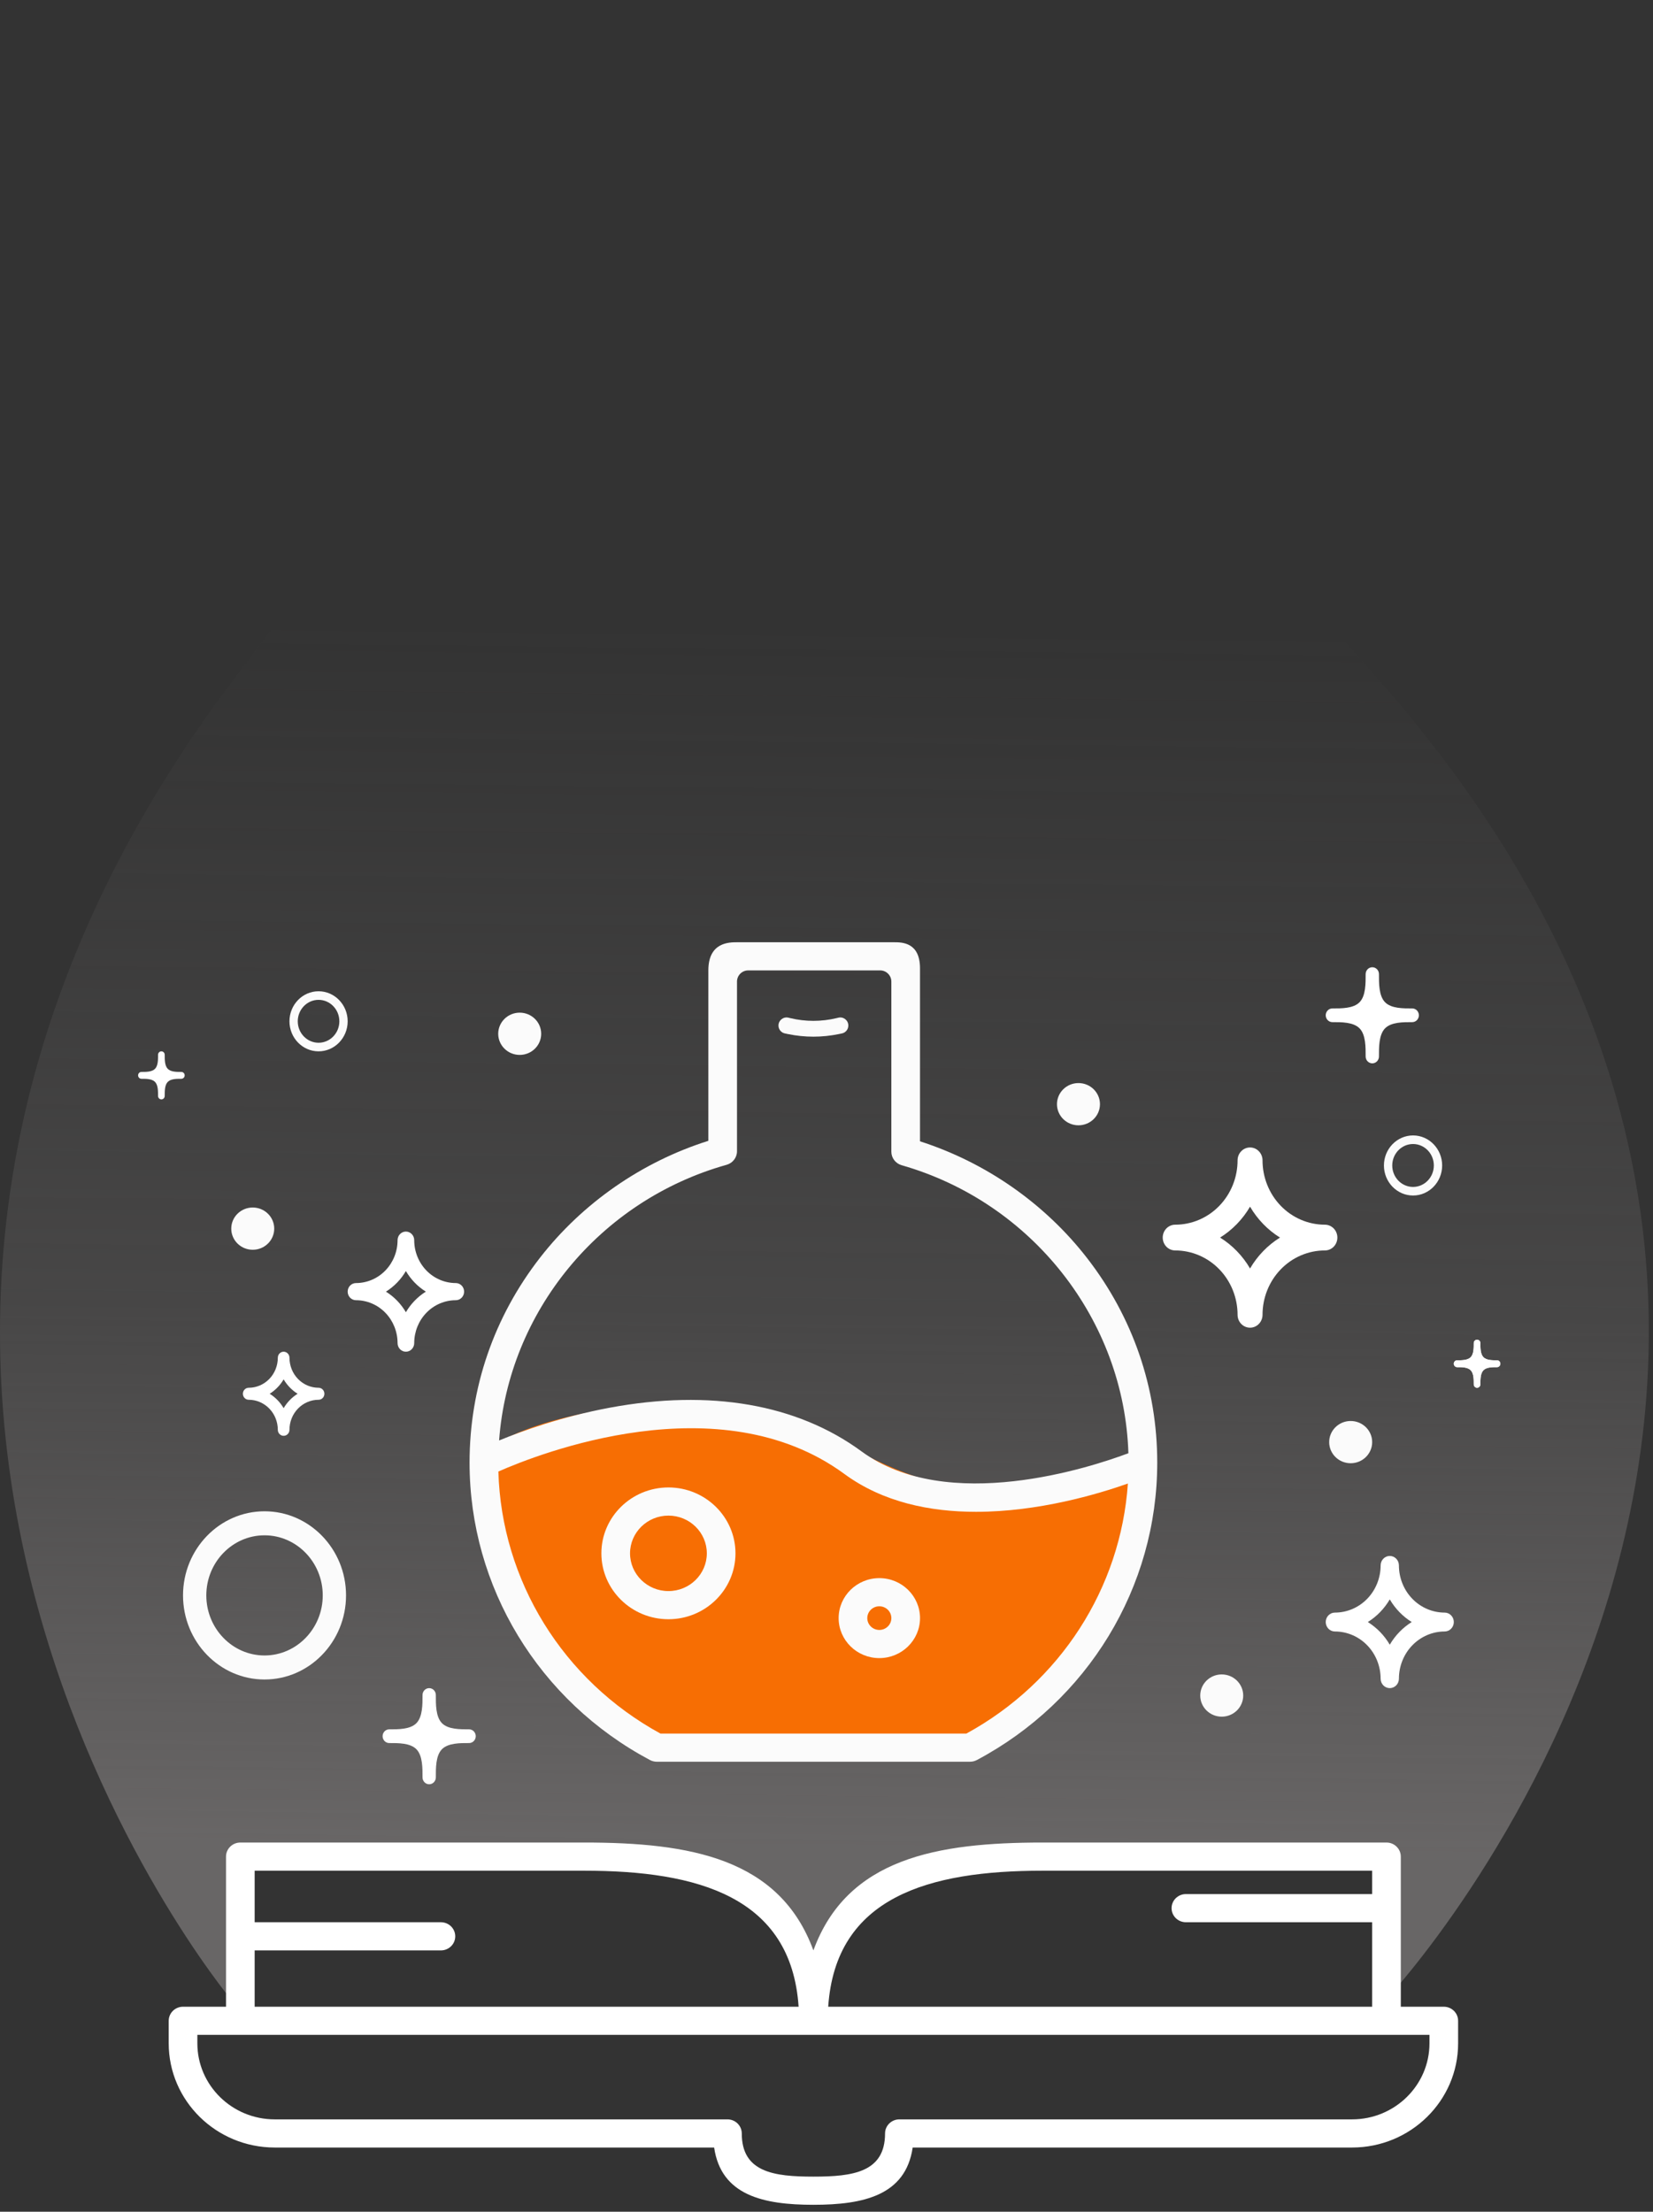 <svg width="148" height="198" viewBox="0 0 148 198" fill="none" xmlns="http://www.w3.org/2000/svg">
<rect x="0" y="0" width="148" height="198" fill="#333333" stroke="none"/>
<path d="M21.182 60.472C68.541 -1.897 69.055 0.006 69.055 0.006C69.055 0.006 68.541 -0.996 123.106 60.472C177.671 121.94 124.135 178.966 124.135 178.966V166.057C86.115 164.943 72.02 164.825 72.642 181.313C72.056 165.764 67.369 164.004 20.668 166.057V178.966C20.668 178.966 -26.176 122.841 21.182 60.472Z" fill="url(#paint0_linear)"/>
<path d="M125.251 150.28C125.251 149.16 125.682 148.085 126.451 147.292C127.219 146.5 128.26 146.055 129.346 146.055C129.564 146.055 129.772 145.966 129.926 145.807C130.079 145.649 130.166 145.434 130.166 145.209C130.166 144.985 130.079 144.77 129.926 144.612C129.772 144.453 129.564 144.364 129.346 144.364C128.26 144.364 127.219 143.919 126.451 143.127C125.682 142.334 125.251 141.259 125.251 140.139C125.251 139.914 125.165 139.699 125.011 139.541C124.857 139.382 124.649 139.293 124.432 139.293C124.215 139.293 124.006 139.382 123.853 139.541C123.699 139.699 123.613 139.914 123.613 140.139C123.613 141.259 123.181 142.334 122.413 143.127C121.645 143.919 120.604 144.364 119.517 144.364C119.3 144.364 119.092 144.453 118.938 144.612C118.785 144.77 118.698 144.985 118.698 145.209C118.698 145.434 118.785 145.649 118.938 145.807C119.092 145.966 119.3 146.055 119.517 146.055C120.604 146.055 121.645 146.5 122.413 147.292C123.181 148.085 123.613 149.16 123.613 150.28C123.613 150.504 123.699 150.719 123.853 150.878C124.006 151.036 124.215 151.125 124.432 151.125C124.649 151.125 124.857 151.036 125.011 150.878C125.165 150.719 125.251 150.504 125.251 150.28ZM122.466 145.209C123.271 144.708 123.946 144.012 124.432 143.181C124.918 144.012 125.593 144.708 126.398 145.209C125.593 145.711 124.918 146.407 124.432 147.238C123.946 146.407 123.271 145.711 122.466 145.209Z" fill="white"/>
<path d="M113.039 117.706C113.039 116.177 113.627 114.712 114.674 113.631C115.722 112.55 117.142 111.943 118.623 111.943C118.92 111.943 119.204 111.822 119.413 111.606C119.623 111.39 119.74 111.096 119.74 110.791C119.74 110.485 119.623 110.192 119.413 109.976C119.204 109.76 118.92 109.638 118.623 109.638C117.142 109.638 115.722 109.031 114.674 107.951C113.627 106.87 113.039 105.404 113.039 103.876C113.039 103.57 112.921 103.277 112.711 103.061C112.502 102.845 112.218 102.724 111.922 102.724C111.625 102.724 111.341 102.845 111.132 103.061C110.922 103.277 110.805 103.57 110.805 103.876C110.805 105.404 110.216 106.87 109.169 107.951C108.122 109.031 106.701 109.638 105.22 109.638C104.924 109.638 104.64 109.76 104.43 109.976C104.221 110.192 104.103 110.485 104.103 110.791C104.103 111.096 104.221 111.39 104.43 111.606C104.64 111.822 104.924 111.943 105.22 111.943C106.701 111.943 108.122 112.55 109.169 113.631C110.216 114.712 110.805 116.177 110.805 117.706C110.805 118.011 110.922 118.304 111.132 118.521C111.341 118.737 111.625 118.858 111.922 118.858C112.218 118.858 112.502 118.737 112.711 118.521C112.921 118.304 113.039 118.011 113.039 117.706ZM109.241 110.791C110.339 110.107 111.259 109.158 111.922 108.025C112.584 109.158 113.504 110.107 114.602 110.791C113.504 111.475 112.584 112.424 111.922 113.557C111.259 112.424 110.339 111.475 109.241 110.791Z" fill="white"/>
<path d="M37.086 120.241C37.086 119.222 37.478 118.245 38.176 117.524C38.874 116.804 39.821 116.399 40.809 116.399C41.006 116.399 41.196 116.318 41.335 116.174C41.475 116.03 41.553 115.835 41.553 115.631C41.553 115.427 41.475 115.232 41.335 115.088C41.196 114.944 41.006 114.863 40.809 114.863C39.821 114.863 38.874 114.458 38.176 113.737C37.478 113.017 37.086 112.04 37.086 111.021C37.086 110.817 37.007 110.622 36.867 110.478C36.728 110.334 36.538 110.253 36.341 110.253C36.143 110.253 35.954 110.334 35.814 110.478C35.675 110.622 35.596 110.817 35.596 111.021C35.596 112.04 35.204 113.017 34.506 113.737C33.807 114.458 32.861 114.863 31.873 114.863C31.676 114.863 31.486 114.944 31.346 115.088C31.207 115.232 31.128 115.427 31.128 115.631C31.128 115.835 31.207 116.03 31.346 116.174C31.486 116.318 31.676 116.399 31.873 116.399C32.861 116.399 33.807 116.804 34.506 117.524C35.204 118.245 35.596 119.222 35.596 120.241C35.596 120.445 35.675 120.64 35.814 120.784C35.954 120.928 36.143 121.009 36.341 121.009C36.538 121.009 36.728 120.928 36.867 120.784C37.007 120.64 37.086 120.445 37.086 120.241ZM34.554 115.631C35.286 115.175 35.899 114.542 36.341 113.787C36.783 114.542 37.396 115.175 38.128 115.631C37.396 116.087 36.783 116.72 36.341 117.475C35.899 116.72 35.286 116.087 34.554 115.631Z" fill="white"/>
<path d="M25.917 128C25.917 127.287 26.191 126.603 26.68 126.099C27.169 125.595 27.832 125.311 28.523 125.311C28.661 125.311 28.794 125.255 28.892 125.154C28.989 125.053 29.044 124.916 29.044 124.774C29.044 124.631 28.989 124.494 28.892 124.393C28.794 124.292 28.661 124.236 28.523 124.236C27.832 124.236 27.169 123.952 26.68 123.448C26.191 122.944 25.917 122.26 25.917 121.547C25.917 121.404 25.862 121.267 25.764 121.166C25.666 121.065 25.534 121.009 25.395 121.009C25.257 121.009 25.125 121.065 25.027 121.166C24.929 121.267 24.874 121.404 24.874 121.547C24.874 122.26 24.6 122.944 24.111 123.448C23.622 123.952 22.959 124.236 22.268 124.236C22.13 124.236 21.997 124.292 21.899 124.393C21.802 124.494 21.747 124.631 21.747 124.774C21.747 124.916 21.802 125.053 21.899 125.154C21.997 125.255 22.13 125.311 22.268 125.311C22.959 125.311 23.622 125.595 24.111 126.099C24.6 126.603 24.874 127.287 24.874 128C24.874 128.143 24.929 128.28 25.027 128.381C25.125 128.482 25.257 128.538 25.395 128.538C25.534 128.538 25.666 128.482 25.764 128.381C25.862 128.28 25.917 128.143 25.917 128ZM24.145 124.774C24.657 124.454 25.086 124.011 25.395 123.483C25.705 124.011 26.134 124.454 26.646 124.774C26.134 125.093 25.705 125.536 25.395 126.064C25.086 125.536 24.657 125.093 24.145 124.774Z" fill="white"/>
<path d="M123.464 94.579C123.464 93.764 123.447 92.641 124.005 92.065C124.564 91.489 125.652 91.506 126.442 91.506C126.6 91.506 126.752 91.441 126.864 91.326C126.975 91.211 127.038 91.054 127.038 90.891C127.038 90.728 126.975 90.572 126.864 90.457C126.752 90.341 126.6 90.277 126.442 90.277C125.652 90.277 124.564 90.294 124.005 89.718C123.447 89.142 123.464 88.019 123.464 87.204C123.464 87.04 123.401 86.884 123.289 86.769C123.178 86.654 123.026 86.589 122.868 86.589C122.71 86.589 122.559 86.654 122.447 86.769C122.335 86.884 122.272 87.04 122.272 87.204C122.272 88.019 122.289 89.142 121.731 89.718C121.172 90.294 120.084 90.277 119.294 90.277C119.136 90.277 118.984 90.341 118.873 90.457C118.761 90.572 118.698 90.728 118.698 90.891C118.698 91.054 118.761 91.211 118.873 91.326C118.984 91.441 119.136 91.506 119.294 91.506C120.084 91.506 121.172 91.489 121.731 92.065C122.289 92.641 122.272 93.764 122.272 94.579C122.272 94.742 122.335 94.899 122.447 95.014C122.559 95.129 122.71 95.194 122.868 95.194C123.026 95.194 123.178 95.129 123.289 95.014C123.401 94.899 123.464 94.742 123.464 94.579Z" fill="white"/>
<path d="M132.546 123.929C132.546 123.521 132.538 122.96 132.817 122.671C133.096 122.383 133.641 122.392 134.036 122.392C134.115 122.392 134.19 122.36 134.246 122.302C134.302 122.244 134.334 122.166 134.334 122.085C134.334 122.003 134.302 121.925 134.246 121.867C134.19 121.81 134.115 121.777 134.036 121.777C133.641 121.777 133.096 121.786 132.817 121.498C132.538 121.21 132.546 120.648 132.546 120.241C132.546 120.159 132.515 120.081 132.459 120.023C132.403 119.966 132.328 119.933 132.249 119.933C132.17 119.933 132.094 119.966 132.038 120.023C131.982 120.081 131.951 120.159 131.951 120.241C131.951 120.648 131.959 121.21 131.68 121.498C131.401 121.786 130.856 121.777 130.461 121.777C130.382 121.777 130.307 121.81 130.251 121.867C130.195 121.925 130.164 122.003 130.164 122.085C130.164 122.166 130.195 122.244 130.251 122.302C130.307 122.36 130.382 122.392 130.461 122.392C130.856 122.392 131.401 122.383 131.68 122.671C131.959 122.96 131.951 123.521 131.951 123.929C131.951 124.01 131.982 124.088 132.038 124.146C132.094 124.204 132.17 124.236 132.249 124.236C132.328 124.236 132.403 124.204 132.459 124.146C132.515 124.088 132.546 124.01 132.546 123.929Z" fill="white"/>
<path d="M14.747 98.113C14.747 97.706 14.739 97.144 15.018 96.856C15.297 96.568 15.841 96.577 16.236 96.577C16.315 96.577 16.391 96.544 16.447 96.487C16.503 96.429 16.534 96.351 16.534 96.269C16.534 96.188 16.503 96.11 16.447 96.052C16.391 95.995 16.315 95.962 16.236 95.962C15.841 95.962 15.297 95.971 15.018 95.683C14.739 95.394 14.747 94.833 14.747 94.425C14.747 94.344 14.716 94.266 14.66 94.208C14.604 94.15 14.528 94.118 14.449 94.118C14.37 94.118 14.294 94.15 14.239 94.208C14.183 94.266 14.151 94.344 14.151 94.425C14.151 94.833 14.16 95.394 13.881 95.683C13.601 95.971 13.057 95.962 12.662 95.962C12.583 95.962 12.507 95.995 12.451 96.052C12.396 96.11 12.364 96.188 12.364 96.269C12.364 96.351 12.396 96.429 12.451 96.487C12.507 96.544 12.583 96.577 12.662 96.577C13.057 96.577 13.601 96.568 13.881 96.856C14.16 97.144 14.151 97.706 14.151 98.113C14.151 98.195 14.183 98.273 14.239 98.331C14.294 98.388 14.37 98.421 14.449 98.421C14.528 98.421 14.604 98.388 14.66 98.331C14.716 98.273 14.747 98.195 14.747 98.113Z" fill="white"/>
<path d="M132.546 123.929C132.546 123.521 132.538 122.96 132.817 122.671C133.096 122.383 133.641 122.392 134.036 122.392C134.115 122.392 134.19 122.36 134.246 122.302C134.302 122.244 134.334 122.166 134.334 122.085C134.334 122.003 134.302 121.925 134.246 121.867C134.19 121.81 134.115 121.777 134.036 121.777C133.641 121.777 133.096 121.786 132.817 121.498C132.538 121.21 132.546 120.648 132.546 120.241C132.546 120.159 132.515 120.081 132.459 120.023C132.403 119.966 132.328 119.933 132.249 119.933C132.17 119.933 132.094 119.966 132.038 120.023C131.982 120.081 131.951 120.159 131.951 120.241C131.951 120.648 131.959 121.21 131.68 121.498C131.401 121.786 130.856 121.777 130.461 121.777C130.382 121.777 130.307 121.81 130.251 121.867C130.195 121.925 130.164 122.003 130.164 122.085C130.164 122.166 130.195 122.244 130.251 122.302C130.307 122.36 130.382 122.392 130.461 122.392C130.856 122.392 131.401 122.383 131.68 122.671C131.959 122.96 131.951 123.521 131.951 123.929C131.951 124.01 131.982 124.088 132.038 124.146C132.094 124.204 132.17 124.236 132.249 124.236C132.328 124.236 132.403 124.204 132.459 124.146C132.515 124.088 132.546 124.01 132.546 123.929Z" fill="white"/>
<path d="M39.022 159.117C39.022 158.302 39.004 157.179 39.563 156.602C40.122 156.026 41.21 156.044 42 156.044C42.158 156.044 42.309 155.979 42.421 155.864C42.533 155.748 42.596 155.592 42.596 155.429C42.596 155.266 42.533 155.11 42.421 154.994C42.309 154.879 42.158 154.814 42 154.814C41.21 154.814 40.122 154.832 39.563 154.256C39.004 153.679 39.022 152.556 39.022 151.741C39.022 151.578 38.959 151.422 38.847 151.307C38.735 151.191 38.584 151.127 38.426 151.127C38.268 151.127 38.116 151.191 38.005 151.307C37.893 151.422 37.83 151.578 37.83 151.741C37.83 152.556 37.847 153.679 37.288 154.256C36.73 154.832 35.642 154.814 34.852 154.814C34.694 154.814 34.542 154.879 34.43 154.994C34.319 155.11 34.256 155.266 34.256 155.429C34.256 155.592 34.319 155.748 34.43 155.864C34.542 155.979 34.694 156.044 34.852 156.044C35.642 156.044 36.73 156.026 37.288 156.602C37.847 157.179 37.83 158.302 37.83 159.117C37.83 159.28 37.893 159.436 38.005 159.552C38.116 159.667 38.268 159.732 38.426 159.732C38.584 159.732 38.735 159.667 38.847 159.552C38.959 159.436 39.022 159.28 39.022 159.117Z" fill="white"/>
<path d="M129.268 179.647H125.42V166.21C125.42 165.514 124.846 164.949 124.137 164.949H93.352C83.91 164.949 75.854 166.339 72.827 174.605C69.8 166.34 61.745 164.949 52.304 164.949H21.518C20.81 164.949 20.236 165.514 20.236 166.21V179.647H16.387C15.679 179.647 15.105 180.212 15.105 180.908V182.925C15.105 188.068 19.363 192.252 24.597 192.252H63.94C64.564 196.523 68.311 197.379 72.827 197.379C77.343 197.379 81.091 196.523 81.716 192.252H121.059C126.293 192.252 130.551 188.068 130.551 182.925V180.908C130.551 180.212 129.977 179.647 129.268 179.647ZM93.352 167.47C103.53 167.47 102.342 167.47 108.103 167.47C113.864 167.47 122.855 167.47 122.855 167.47V169.563H106.179C105.471 169.563 104.896 170.128 104.896 170.824C104.896 171.52 105.471 172.084 106.179 172.084H122.855V179.647H74.153C74.816 169.808 83.174 167.47 93.352 167.47ZM22.801 174.605H39.477C40.185 174.605 40.76 174.041 40.76 173.345C40.76 172.649 40.185 172.084 39.477 172.084H22.801V167.47H52.304C62.482 167.47 70.84 169.808 71.503 179.647H22.801V174.605ZM127.986 182.925C127.986 186.678 124.878 189.731 121.059 189.731H80.524C79.816 189.731 79.242 190.296 79.242 190.992C79.242 194.467 76.364 194.857 72.827 194.857C69.291 194.857 66.414 194.467 66.414 190.992C66.414 190.296 65.84 189.731 65.132 189.731H24.597C20.777 189.731 17.67 186.678 17.67 182.925V182.168C36.163 182.168 114.819 182.168 127.986 182.168V182.925Z" fill="white"/>
<path d="M58.717 156.082H87.362C98.194 148.514 100.669 142.92 102.151 131.841C91.782 135.275 84.698 135.171 74.439 129.177C64.18 123.184 45.805 127.448 43.928 130.509C42.052 133.57 47.612 151.312 58.717 156.082Z" fill="#F76E03" stroke="#F76E03" stroke-linecap="round" stroke-linejoin="round"/>
<path d="M70.746 91.143L70.592 91.106C70.137 90.996 69.7 91.341 69.7 91.808C69.7 92.151 69.941 92.447 70.277 92.516L70.555 92.573C72.054 92.883 73.601 92.883 75.1 92.573L75.379 92.516C75.714 92.447 75.955 92.151 75.955 91.808C75.955 91.341 75.518 90.996 75.063 91.106L74.91 91.143C73.541 91.472 72.114 91.472 70.746 91.143Z" fill="#FBFBFB"/>
<path d="M78.73 141.278C76.721 141.278 75.087 142.884 75.087 144.858C75.087 146.832 76.721 148.438 78.73 148.438C80.738 148.438 82.373 146.832 82.373 144.858C82.373 142.884 80.738 141.278 78.73 141.278ZM78.73 145.917C78.135 145.917 77.652 145.442 77.652 144.858C77.652 144.274 78.135 143.799 78.73 143.799C79.324 143.799 79.807 144.274 79.807 144.858C79.807 145.442 79.324 145.917 78.73 145.917Z" fill="#FBFBFB"/>
<path d="M58.194 157.563C58.381 157.663 58.591 157.715 58.804 157.715H86.852C87.065 157.715 87.275 157.663 87.463 157.563C97.38 152.288 103.613 142.119 103.613 130.929V130.924C103.609 124.25 101.438 117.924 97.333 112.628C93.553 107.752 88.269 104.066 82.372 102.174V86.69C82.372 84.353 80.755 84.353 80.047 84.353H65.987C65.279 84.353 63.422 84.353 63.422 86.874V102.129C57.493 104.001 52.175 107.683 48.367 112.57C44.229 117.883 42.042 124.235 42.042 130.942C42.042 142.063 48.231 152.264 58.194 157.563ZM86.523 155.194H59.133C50.401 150.424 44.905 141.516 44.621 131.736C48.202 130.153 64.419 123.744 75.6 131.952C79.07 134.499 83.302 135.342 87.387 135.342C92.964 135.342 98.269 133.769 100.984 132.81C100.345 142.164 94.935 150.599 86.523 155.194ZM65.057 104.276C65.608 104.121 65.987 103.626 65.987 103.063V87.874C65.987 87.322 66.435 86.874 66.987 86.874H78.806C79.358 86.874 79.806 87.322 79.806 87.874V103.104C79.806 103.664 80.183 104.157 80.73 104.314C92.417 107.657 100.656 118.185 101.03 130.096C97.735 131.335 84.859 135.601 77.136 129.932C71.372 125.7 63.576 124.349 54.592 126.021C50.317 126.818 46.756 128.103 44.686 128.955C45.533 117.459 53.669 107.474 65.057 104.276Z" fill="#FBFBFB"/>
<path d="M59.847 133.16C56.537 133.16 53.844 135.806 53.844 139.059C53.844 142.312 56.537 144.958 59.847 144.958C63.157 144.958 65.85 142.312 65.85 139.059C65.85 135.807 63.157 133.16 59.847 133.16ZM59.847 142.437C57.952 142.437 56.41 140.922 56.41 139.059C56.41 137.197 57.952 135.681 59.847 135.681C61.743 135.681 63.285 137.197 63.285 139.059C63.285 140.922 61.743 142.437 59.847 142.437Z" fill="#FBFBFB"/>
<path d="M23.684 150.353C27.708 150.353 30.982 146.975 30.982 142.824C30.982 138.672 27.708 135.294 23.684 135.294C19.661 135.294 16.387 138.672 16.387 142.824C16.387 146.975 19.661 150.353 23.684 150.353ZM23.684 137.445C26.558 137.445 28.897 139.858 28.897 142.824C28.897 145.789 26.558 148.202 23.684 148.202C20.81 148.202 18.472 145.789 18.472 142.824C18.472 139.858 20.81 137.445 23.684 137.445Z" fill="#FBFBFB"/>
<path d="M126.516 107.026C127.953 107.026 129.122 105.819 129.122 104.336C129.122 102.854 127.953 101.647 126.516 101.647C125.079 101.647 123.909 102.854 123.909 104.336C123.909 105.819 125.079 107.026 126.516 107.026ZM126.516 102.416C127.542 102.416 128.377 103.277 128.377 104.336C128.377 105.396 127.542 106.257 126.516 106.257C125.489 106.257 124.654 105.396 124.654 104.336C124.654 103.277 125.489 102.416 126.516 102.416Z" fill="#FBFBFB"/>
<path d="M28.522 94.119C29.959 94.119 31.128 92.912 31.128 91.43C31.128 89.947 29.959 88.74 28.522 88.74C27.085 88.74 25.916 89.947 25.916 91.43C25.916 92.912 27.085 94.119 28.522 94.119ZM28.522 89.509C29.548 89.509 30.384 90.37 30.384 91.43C30.384 92.489 29.548 93.35 28.522 93.35C27.495 93.35 26.66 92.489 26.66 91.43C26.66 90.37 27.495 89.509 28.522 89.509Z" fill="#FBFBFB"/>
<path d="M96.559 100.74C97.622 100.74 98.484 99.894 98.484 98.85C98.484 97.805 97.622 96.959 96.559 96.959C95.497 96.959 94.635 97.805 94.635 98.85C94.635 99.894 95.497 100.74 96.559 100.74Z" fill="#FBFBFB"/>
<path d="M120.931 130.993C121.994 130.993 122.856 130.146 122.856 129.102C122.856 128.058 121.994 127.211 120.931 127.211C119.869 127.211 119.007 128.058 119.007 129.102C119.007 130.146 119.869 130.993 120.931 130.993Z" fill="#FBFBFB"/>
<path d="M46.531 94.438C47.594 94.438 48.455 93.591 48.455 92.547C48.455 91.503 47.594 90.656 46.531 90.656C45.469 90.656 44.607 91.503 44.607 92.547C44.607 93.591 45.469 94.438 46.531 94.438Z" fill="#FBFBFB"/>
<path d="M22.629 111.882C23.691 111.882 24.553 111.035 24.553 109.991C24.553 108.947 23.691 108.1 22.629 108.1C21.566 108.1 20.705 108.947 20.705 109.991C20.705 111.035 21.566 111.882 22.629 111.882Z" fill="#FBFBFB"/>
<path d="M109.386 153.681C110.448 153.681 111.31 152.834 111.31 151.79C111.31 150.746 110.448 149.899 109.386 149.899C108.323 149.899 107.462 150.746 107.462 151.79C107.462 152.834 108.323 153.681 109.386 153.681Z" fill="#FBFBFB"/>
<defs>
<linearGradient id="paint0_linear" x1="73.688" y1="56.084" x2="72.48" y2="165.254" gradientUnits="userSpaceOnUse">
<stop stop-color="#797676" stop-opacity="0"/>
<stop offset="0.562" stop-color="#797676" stop-opacity="0.29"/>
<stop offset="1" stop-color="#797676" stop-opacity="0.76"/>
</linearGradient>
</defs>
</svg>
